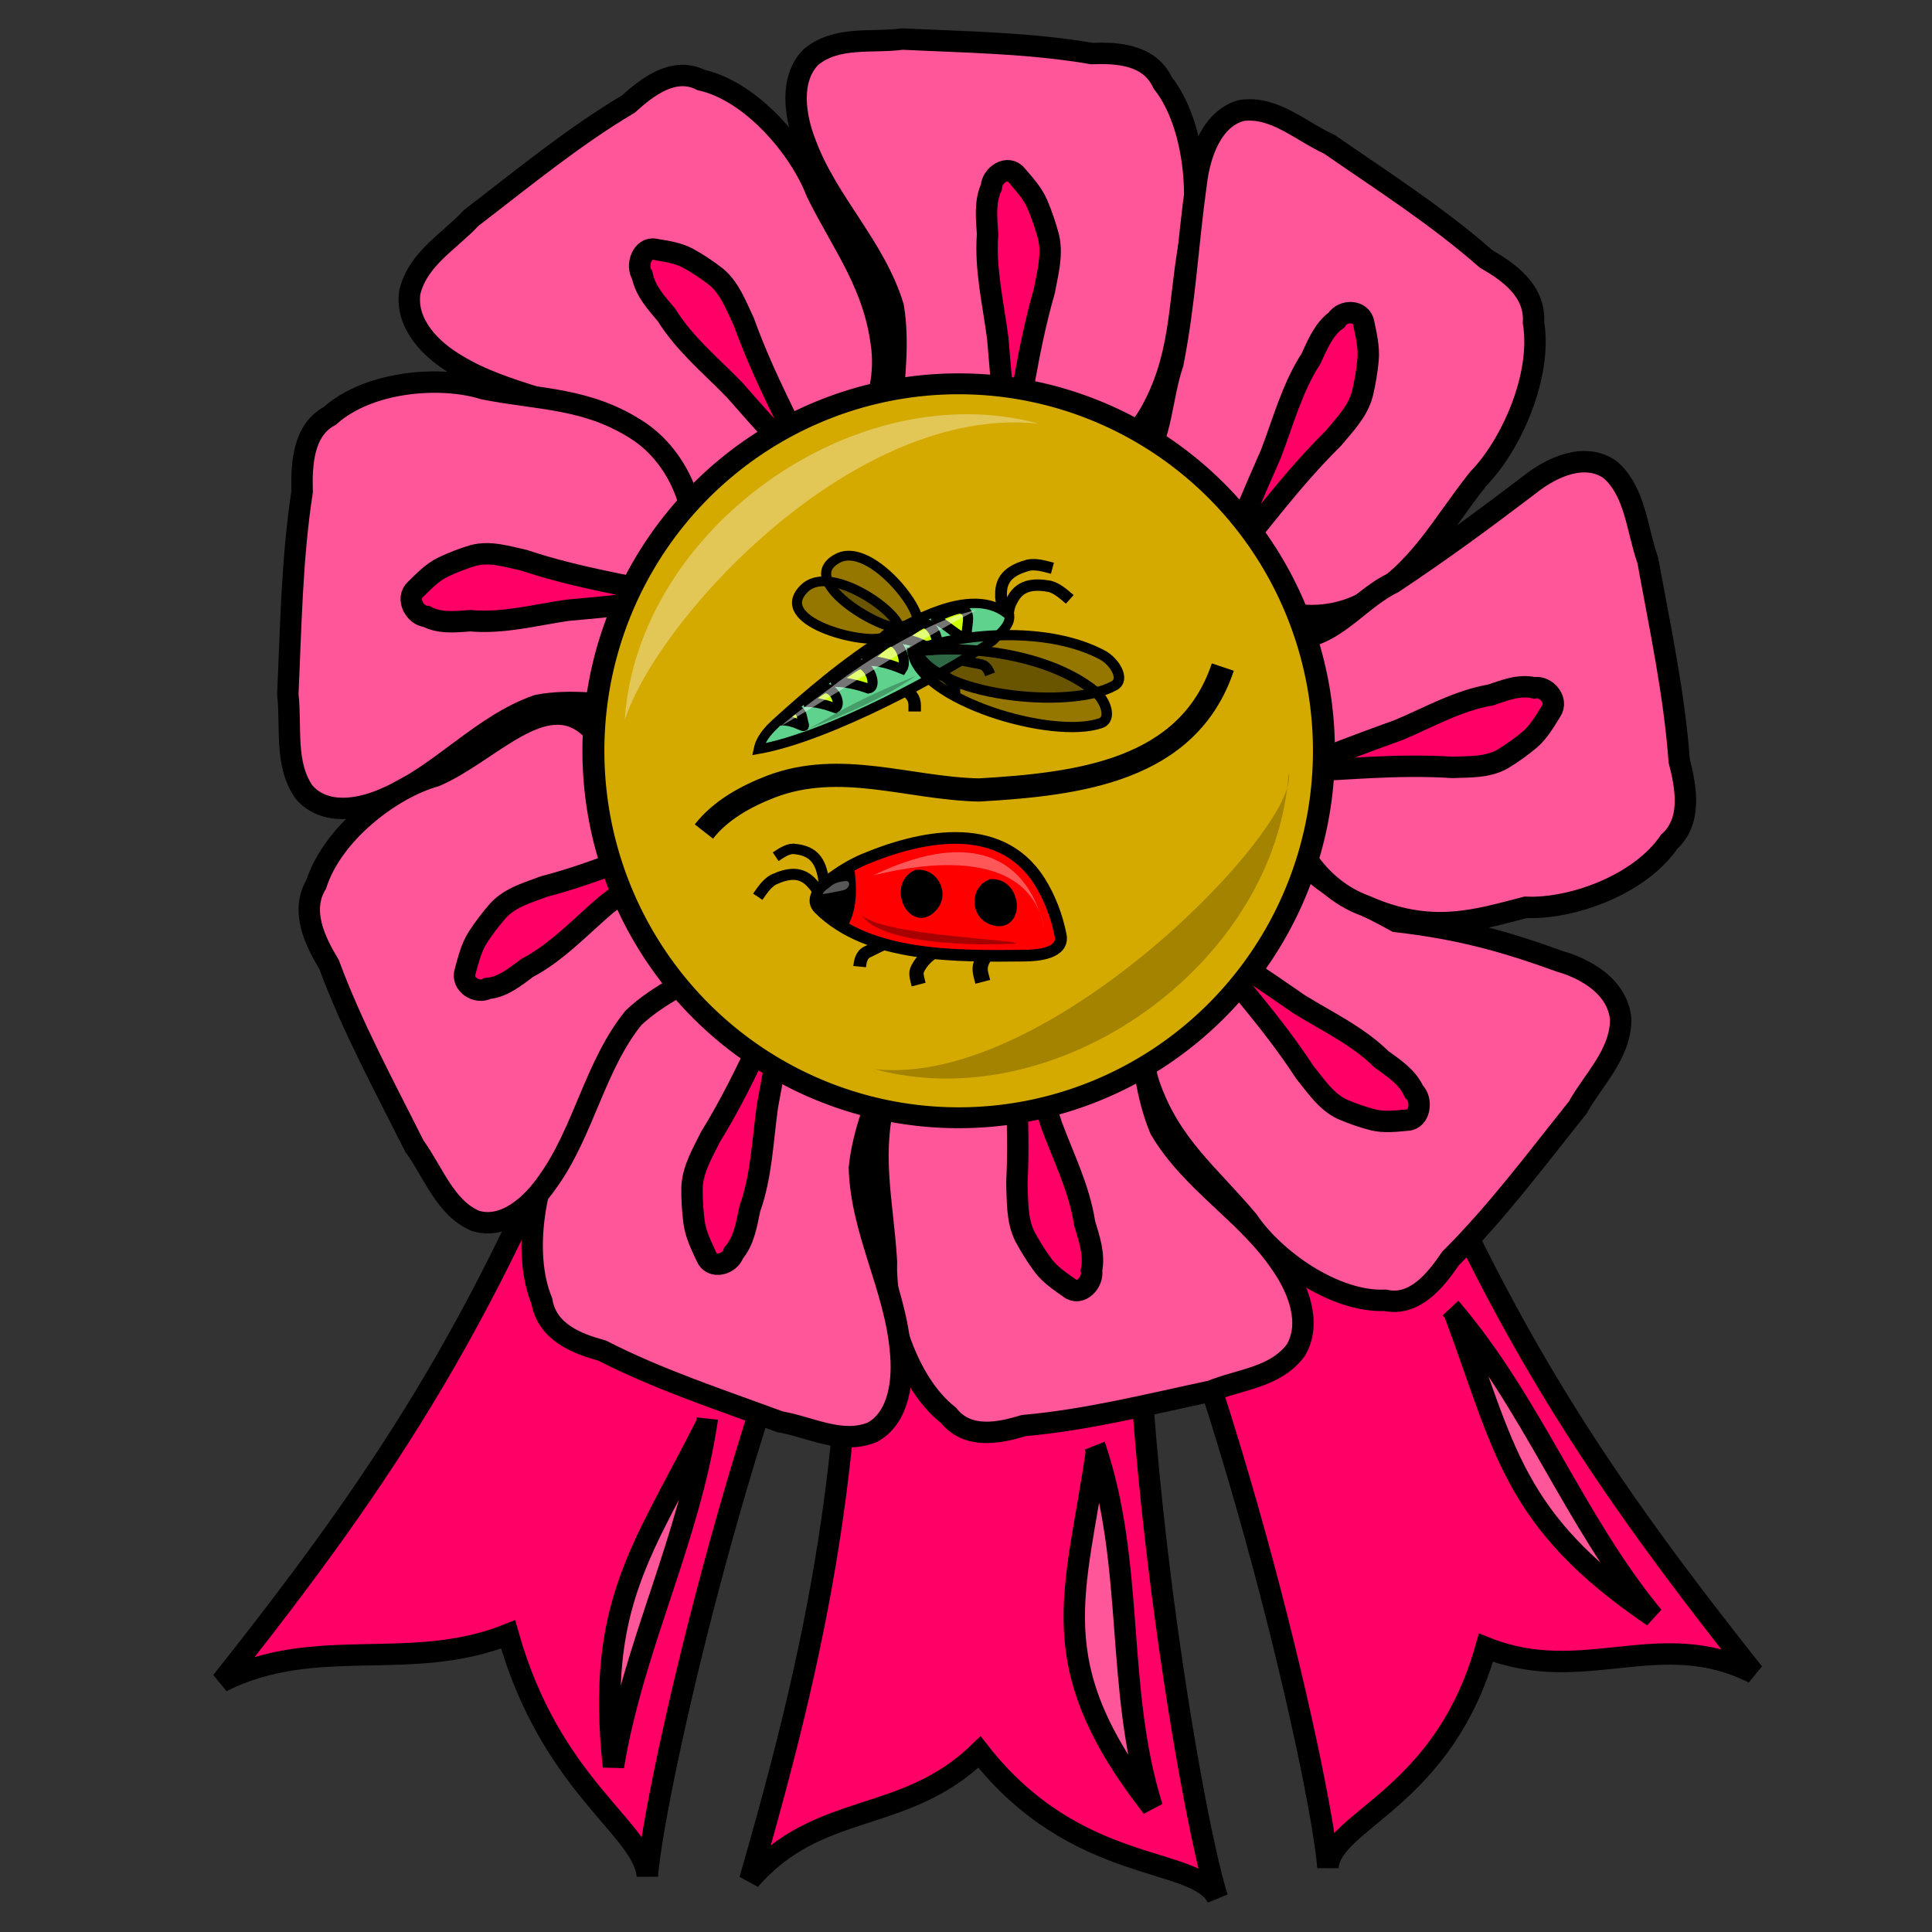 <?xml version="1.0" encoding="UTF-8" standalone="no"?>
<!-- Created with Inkscape (http://www.inkscape.org/) -->
<svg
   xmlns:dc="http://purl.org/dc/elements/1.1/"
   xmlns:cc="http://creativecommons.org/ns#"
   xmlns:rdf="http://www.w3.org/1999/02/22-rdf-syntax-ns#"
   xmlns:svg="http://www.w3.org/2000/svg"
   xmlns="http://www.w3.org/2000/svg"
   xmlns:sodipodi="http://sodipodi.sourceforge.net/DTD/sodipodi-0.dtd"
   xmlns:inkscape="http://www.inkscape.org/namespaces/inkscape"
   width="250"
   height="250"
   id="svg2"
   sodipodi:version="0.32"
   inkscape:version="0.46"
   sodipodi:docname="dividelevelspecialaward.svg"
   inkscape:output_extension="org.inkscape.output.svg.inkscape"
   inkscape:export-filename="P:\pidgey2\data\images\marrowlevelspecialaward.png"
   inkscape:export-xdpi="92.160004"
   inkscape:export-ydpi="92.160004"
   version="1.0">
  <rect width="100%" height="100%" fill="#333333" stroke="none"/>
  <defs
     id="defs4">
    <inkscape:perspective
       sodipodi:type="inkscape:persp3d"
       inkscape:vp_x="0 : 125 : 1"
       inkscape:vp_y="0 : 1000 : 0"
       inkscape:vp_z="250 : 125 : 1"
       inkscape:persp3d-origin="125 : 83.333333 : 1"
       id="perspective3645" />
  </defs>
  <sodipodi:namedview
     id="base"
     pagecolor="#cb90ff"
     bordercolor="#666666"
     borderopacity="1.0"
     gridtolerance="10000"
     guidetolerance="10"
     objecttolerance="10"
     inkscape:pageopacity="0"
     inkscape:pageshadow="2"
     inkscape:zoom="3.4223968"
     inkscape:cx="161.27821"
     inkscape:cy="146.57948"
     inkscape:document-units="px"
     inkscape:current-layer="layer1"
     showgrid="false"
     inkscape:window-width="1680"
     inkscape:window-height="994"
     inkscape:window-x="0"
     inkscape:window-y="22" />
  <g
     inkscape:label="Layer 1"
     inkscape:groupmode="layer"
     id="layer1">
    <path
       style="opacity:1;fill:#ff0066;fill-opacity:1;stroke:#000000;stroke-width:2.769;stroke-miterlimit:4;stroke-dasharray:none;stroke-opacity:1"
       d="M 110.321,143.903 C 111.216,185.95 106.768,209.482 97.027,243.254 C 105.963,232.945 116.958,236.205 126.745,226.714 C 139.34,242.807 154.692,240.036 157.531,245.567 C 153.931,234.372 144.046,175.659 147.789,142.103 C 142.756,143.524 115.172,141.972 110.321,143.903 z"
       id="path3306"
       sodipodi:nodetypes="cccccc"
       inkscape:transform-center-x="4.4505107"
       inkscape:transform-center-y="7.6872443" />
    <path
       style="opacity:1;fill:#ff0066;fill-opacity:1;stroke:#000000;stroke-width:2.769;stroke-miterlimit:4;stroke-dasharray:none;stroke-opacity:1"
       d="M 78.757,130.765 C 63.598,169.994 50.536,190.068 28.684,217.599 C 40.87,211.463 53.089,216.546 65.749,211.489 C 71.28,231.163 83.242,236.549 83.765,242.744 C 84.692,231.022 97.874,172.96 114.096,143.348 C 108.9,142.748 83.978,130.825 78.757,130.765 z"
       id="path3304"
       sodipodi:nodetypes="cccccc" />
    <path
       style="opacity:1;fill:#ff0066;fill-opacity:1;stroke:#000000;stroke-width:2.769;stroke-miterlimit:4;stroke-dasharray:none;stroke-opacity:1"
       d="M 176.842,129.651 C 192.002,168.881 205.064,188.954 226.915,216.485 C 214.73,210.349 204.938,218.264 192.278,213.207 C 186.748,232.881 172.358,235.435 171.834,241.631 C 170.907,229.908 157.725,171.846 141.504,142.234 C 146.699,141.634 171.621,129.711 176.842,129.651 z"
       id="path3274"
       sodipodi:nodetypes="cccccc" />
    <path
       style="fill:#ff5599;fill-opacity:1;stroke:#000000;stroke-width:2.769;stroke-miterlimit:4;stroke-dasharray:none;stroke-opacity:1"
       d="M 87.898,67.289 C 85.499,63.426 83.292,59.268 80.018,56.173 C 73.626,51.644 65.58,51.243 58.977,47.144 C 55.874,45.316 52.45,42 53.022,37.843 C 54.073,33.434 58.198,31.219 60.982,28.191 C 67.641,23.095 74.151,17.72 81.32,13.453 C 83.888,11.135 87.251,8.601 90.727,10.354 C 97.193,11.784 103.482,19.132 105.677,24.905 C 109.134,31.881 113.262,36.925 114.145,45.231 C 114.856,52.559 110.55,60.202 103.84,62.32 C 100.216,63.141 91.266,67.995 87.898,67.289 z"
       id="path3173"
       sodipodi:nodetypes="ccccccccccc" />
    <path
       style="fill:#ff0066;fill-opacity:1;stroke:#000000;stroke-width:2.769;stroke-miterlimit:4;stroke-dasharray:none;stroke-opacity:1"
       d="M 95.037,50.441 C 92.011,47.319 88.595,44.54 86.246,40.753 C 84.972,39.237 83.515,37.696 83.108,35.624 C 82.243,34.337 83.129,31.908 84.774,32.266 C 86.225,32.52 87.734,32.71 89.073,33.441 C 90.314,34.128 91.508,34.922 92.64,35.799 C 94.431,37.271 95.275,39.595 96.267,41.684 C 101.557,56.401 111.747,69.474 95.037,50.441 z"
       id="path3175"
       sodipodi:nodetypes="cccccccc" />
    <path
       style="fill:#ff5599;fill-opacity:1;stroke:#000000;stroke-width:2.769;stroke-miterlimit:4;stroke-dasharray:none;stroke-opacity:1"
       d="M 115.351,53.596 C 115.696,48.972 116.363,44.243 115.577,39.644 C 113.169,31.853 107.077,26.213 104.254,18.622 C 102.871,15.132 102.095,10.259 104.945,7.371 C 108.317,4.601 112.839,5.59 116.776,5.052 C 124.953,5.453 133.174,5.537 141.272,6.928 C 144.63,6.805 148.737,7.039 150.456,10.718 C 154.713,16.121 155.413,26.058 153.803,32.048 C 152.491,39.82 152.823,46.516 148.72,53.63 C 145.047,59.859 137.249,63.017 130.751,60.241 C 127.429,58.488 117.591,56.379 115.351,53.596 z"
       id="path3192"
       sodipodi:nodetypes="ccccccccccc" />
    <path
       style="fill:#ff0066;fill-opacity:1;stroke:#000000;stroke-width:2.769;stroke-miterlimit:4;stroke-dasharray:none;stroke-opacity:1"
       d="M 129.106,43.742 C 128.53,39.285 127.45,34.841 127.791,30.309 C 127.665,28.274 127.41,26.098 128.286,24.201 C 128.351,22.617 130.449,21.294 131.536,22.664 C 132.53,23.824 133.606,24.972 134.236,26.433 C 134.815,27.794 135.294,29.208 135.678,30.647 C 136.235,32.99 135.557,35.374 135.13,37.673 C 130.788,52.741 131.247,69.761 129.106,43.742 z"
       id="path3194"
       sodipodi:nodetypes="cccccccc" />
    <path
       style="fill:#ff5599;fill-opacity:1;stroke:#000000;stroke-width:2.769;stroke-miterlimit:4;stroke-dasharray:none;stroke-opacity:1"
       d="M 147.933,59.83 C 150.407,56.022 150.289,51.404 151.774,47.007 C 153.36,38.979 153.672,31.714 154.806,23.634 C 155.254,19.873 156.876,15.246 160.698,14.288 C 164.914,13.714 168.355,17.006 172.009,18.665 C 178.884,23.421 185.945,27.927 192.287,33.496 C 195.245,35.201 198.682,37.618 198.436,41.723 C 199.571,48.686 195.499,57.647 191.289,61.954 C 186.499,67.96 183.634,73.923 176.743,77.855 C 170.637,81.255 162.415,79.778 158.109,73.876 C 156.063,70.57 148.557,63.443 147.933,59.83 z"
       id="path3196"
       sodipodi:nodetypes="ccccccccccc"
       inkscape:transform-center-x="-6.4296171"
       inkscape:transform-center-y="3.7300059" />
    <path
       style="fill:#ff0066;fill-opacity:1;stroke:#000000;stroke-width:2.769;stroke-miterlimit:4;stroke-dasharray:none;stroke-opacity:1"
       d="M 164.452,58.736 C 166.052,54.576 167.211,50.154 169.637,46.423 C 170.487,44.598 171.29,42.581 172.94,41.414 C 173.741,40.08 176.176,40.07 176.471,41.839 C 176.783,43.377 177.173,44.949 177.03,46.55 C 176.888,48.039 176.637,49.519 176.292,50.968 C 175.671,53.293 173.963,54.987 172.512,56.742 C 161.67,67.417 154.057,82.367 164.452,58.736 z"
       id="path3198"
       sodipodi:nodetypes="cccccccc"
       inkscape:transform-center-x="-2.3778743"
       inkscape:transform-center-y="10.528354" />
    <path
       style="fill:#ff5599;fill-opacity:1;stroke:#000000;stroke-width:2.769;stroke-miterlimit:4;stroke-dasharray:none;stroke-opacity:1"
       d="M 82.582,91.573 C 78.264,91.184 73.849,90.45 69.55,91.273 C 62.262,93.819 56.968,100.317 49.866,103.307 C 46.599,104.773 42.044,105.584 39.358,102.521 C 36.784,98.899 37.727,94.063 37.241,89.847 C 37.649,81.095 37.762,72.295 39.095,63.632 C 38.994,60.037 39.229,55.641 42.673,53.816 C 47.738,49.281 57.024,48.574 62.613,50.322 C 69.867,51.758 76.123,51.43 82.752,55.852 C 88.556,59.81 91.473,68.171 88.853,75.115 C 87.202,78.664 85.192,89.187 82.582,91.573 z"
       id="path3200"
       sodipodi:nodetypes="ccccccccccc"
       inkscape:transform-center-x="-3.2987788"
       inkscape:transform-center-y="-5.544981" />
    <path
       style="fill:#ff0066;fill-opacity:1;stroke:#000000;stroke-width:2.769;stroke-miterlimit:4;stroke-dasharray:none;stroke-opacity:1"
       d="M 73.434,78.969 C 69.269,79.567 65.112,80.705 60.88,80.321 C 58.979,80.447 56.945,80.711 55.176,79.765 C 53.697,79.69 52.47,77.438 53.754,76.281 C 54.842,75.222 55.919,74.074 57.286,73.406 C 58.56,72.792 59.883,72.285 61.228,71.88 C 63.419,71.293 65.644,72.029 67.79,72.495 C 81.848,77.205 97.748,76.784 73.434,78.969 z"
       id="path3202"
       sodipodi:nodetypes="cccccccc"
       inkscape:transform-center-x="-8.2443511"
       inkscape:transform-center-y="-7.9226318" />
    <path
       style="fill:#ff5599;fill-opacity:1;stroke:#000000;stroke-width:2.769;stroke-miterlimit:4;stroke-dasharray:none;stroke-opacity:1"
       d="M 169.278,112.256 C 172.47,115.392 176.794,117.078 180.665,119.244 C 188.743,120.164 194.684,121.798 201.861,124.406 C 205.283,125.387 209.349,127.729 209.723,131.912 C 209.688,136.462 206.178,139.669 204.152,143.323 C 198.826,149.977 193.706,156.863 187.7,162.842 C 185.725,165.751 183.026,169.073 179.259,168.261 C 172.661,168.53 164.912,163.007 161.491,157.963 C 156.574,152.075 151.439,148.236 148.724,140.397 C 146.396,133.464 148.868,124.941 154.909,121.165 C 158.244,119.439 165.85,112.434 169.278,112.256 z"
       id="path3204"
       sodipodi:nodetypes="ccccccccccc" />
    <path
       style="fill:#ff0066;fill-opacity:1;stroke:#000000;stroke-width:2.769;stroke-miterlimit:4;stroke-dasharray:none;stroke-opacity:1"
       d="M 168.073,129.926 C 171.709,132.182 175.647,134.005 178.774,137.08 C 180.35,138.226 182.11,139.349 182.968,141.256 C 184.095,142.285 183.778,144.87 182.101,144.944 C 180.635,145.069 179.128,145.271 177.664,144.905 C 176.306,144.555 174.969,144.09 173.674,143.529 C 171.605,142.558 170.266,140.519 168.836,138.744 C 160.41,125.81 147.593,115.727 168.073,129.926 z"
       id="path3206"
       sodipodi:nodetypes="cccccccc" />
    <path
       style="fill:#ff5599;fill-opacity:1;stroke:#000000;stroke-width:2.769;stroke-miterlimit:4;stroke-dasharray:none;stroke-opacity:1"
       d="M 147.227,132.514 C 147.925,137.092 148.334,141.854 150.126,146.119 C 154.206,153.065 161.382,156.981 165.82,163.628 C 167.943,166.663 169.786,171.195 167.664,174.73 C 165.009,178.283 160.398,178.482 156.695,180.012 C 148.666,181.718 140.666,183.742 132.491,184.466 C 129.259,185.445 125.219,186.271 122.727,183.139 C 117.386,178.984 114.485,169.514 114.709,163.286 C 114.245,155.404 112.426,148.988 114.819,141.03 C 116.994,134.04 123.859,128.976 130.788,130.007 C 134.406,130.858 144.43,130.385 147.227,132.514 z"
       id="path3208"
       sodipodi:nodetypes="ccccccccccc" />
    <path
       style="fill:#ff0066;fill-opacity:1;stroke:#000000;stroke-width:2.769;stroke-miterlimit:4;stroke-dasharray:none;stroke-opacity:1"
       d="M 136.075,145.605 C 137.63,149.785 139.672,153.824 140.354,158.311 C 140.931,160.254 141.665,162.302 141.238,164.368 C 141.53,165.923 139.789,167.745 138.427,166.693 C 137.203,165.821 135.901,164.983 134.963,163.726 C 134.097,162.552 133.315,161.302 132.621,160.004 C 131.556,157.871 131.681,155.382 131.582,153.041 C 132.429,137.298 128.179,120.891 136.075,145.605 z"
       id="path3210"
       sodipodi:nodetypes="cccccccc" />
    <path
       style="fill:#ff5599;fill-opacity:1;stroke:#000000;stroke-width:2.769;stroke-miterlimit:4;stroke-dasharray:none;stroke-opacity:1"
       d="M 115.099,137.842 C 113.548,142.173 111.66,146.508 111.202,151.158 C 111.456,159.359 115.813,166.611 116.518,174.746 C 116.924,178.513 116.383,183.422 112.887,185.331 C 108.921,186.969 104.844,184.653 100.925,183.979 C 93.187,181.122 85.324,178.556 77.921,174.773 C 74.668,173.876 70.79,172.41 70.111,168.361 C 67.453,161.891 69.403,152.147 72.528,146.887 C 75.836,139.829 77.284,133.305 83.097,127.721 C 88.265,122.856 96.578,122.184 102.079,126.811 C 104.804,129.497 113.685,134.494 115.099,137.842 z"
       id="path3212"
       sodipodi:nodetypes="ccccccccccc"
       inkscape:transform-center-x="7.6387536"
       inkscape:transform-center-y="-3.6444301" />
    <path
       style="fill:#ff0066;fill-opacity:1;stroke:#000000;stroke-width:2.769;stroke-miterlimit:4;stroke-dasharray:none;stroke-opacity:1"
       d="M 99.305,143.137 C 98.681,147.585 98.545,152.176 97.022,156.42 C 96.606,158.409 96.277,160.574 94.935,162.129 C 94.456,163.63 92.094,164.264 91.413,162.621 C 90.766,161.208 90.036,159.782 89.817,158.19 C 89.621,156.709 89.534,155.207 89.545,153.712 C 89.629,151.295 90.908,149.213 91.925,147.137 C 100.065,133.994 104.115,117.529 99.305,143.137 z"
       id="path3214"
       sodipodi:nodetypes="cccccccc"
       inkscape:transform-center-x="5.4401982"
       inkscape:transform-center-y="-9.8402252" />
    <path
       style="fill:#ff5599;fill-opacity:1;stroke:#000000;stroke-width:2.769;stroke-miterlimit:4;stroke-dasharray:none;stroke-opacity:1"
       d="M 168.818,82.467 C 173.098,81.739 176.297,77.301 180.288,75.401 C 186.794,71.063 191.733,67.416 197.961,62.693 C 200.805,60.433 205.046,58.479 208.339,60.764 C 211.648,63.621 211.814,68.558 213.228,72.528 C 214.788,81.13 216.646,89.703 217.289,98.456 C 218.19,101.921 218.944,106.249 216.009,108.903 C 212.105,114.604 203.247,117.669 197.43,117.404 C 191.136,119.015 185.217,121.023 176.64,117.194 C 170.119,114.838 165.417,107.468 166.409,100.054 C 167.218,96.185 166.818,85.453 168.818,82.467 z"
       id="path3216"
       sodipodi:nodetypes="ccccccccccc"
       inkscape:transform-center-x="0.5660728"
       inkscape:transform-center-y="4.2188502" />
    <path
       style="fill:#ff0066;fill-opacity:1;stroke:#000000;stroke-width:2.769;stroke-miterlimit:4;stroke-dasharray:none;stroke-opacity:1"
       d="M 181.002,94.46 C 184.912,92.812 188.694,90.643 192.888,89.931 C 194.706,89.322 196.622,88.544 198.551,89.01 C 200.004,88.703 201.698,90.576 200.711,92.029 C 199.891,93.336 199.102,94.725 197.925,95.725 C 196.824,96.647 195.653,97.479 194.438,98.216 C 192.442,99.348 190.117,99.203 187.929,99.3 C 173.227,98.328 157.882,102.81 181.002,94.46 z"
       id="path3218"
       sodipodi:nodetypes="cccccccc"
       inkscape:transform-center-x="6.3299937"
       inkscape:transform-center-y="8.1100064" />
    <path
       style="fill:#ff5599;fill-opacity:1;stroke:#000000;stroke-width:2.769;stroke-miterlimit:4;stroke-dasharray:none;stroke-opacity:1"
       d="M 93.296,124.756 C 89.409,126.805 85.272,128.612 81.984,131.69 C 76.965,137.892 75.557,146.381 70.91,152.863 C 68.816,155.921 65.303,159.129 61.527,157.986 C 57.577,156.303 56.057,151.638 53.61,148.293 C 49.746,140.568 45.606,132.965 42.577,124.805 C 40.76,121.78 38.845,117.884 40.918,114.42 C 43.074,107.739 50.691,102.01 56.322,100.424 C 63.305,97.451 70.342,88.813 76.243,94.051 C 83.123,94.241 89.648,99.796 90.746,107.192 C 91.04,111.145 94.384,121.272 93.296,124.756 z"
       id="path3220"
       sodipodi:nodetypes="ccccccccccc"
       inkscape:transform-center-x="2.6226525"
       inkscape:transform-center-y="-3.9246312" />
    <path
       style="fill:#ff0066;fill-opacity:1;stroke:#000000;stroke-width:2.769;stroke-miterlimit:4;stroke-dasharray:none;stroke-opacity:1"
       d="M 78.348,117.151 C 75.066,119.961 72.052,123.23 68.241,125.235 C 66.672,126.392 65.057,127.741 63.086,127.906 C 61.781,128.658 59.646,127.405 60.189,125.705 C 60.611,124.197 60.981,122.62 61.831,121.292 C 62.628,120.064 63.517,118.899 64.475,117.81 C 66.07,116.098 68.331,115.501 70.394,114.717 C 84.709,110.997 98.132,101.863 78.348,117.151 z"
       id="path3222"
       sodipodi:nodetypes="cccccccc"
       inkscape:transform-center-x="-3.4139144"
       inkscape:transform-center-y="-9.824667" />
    <path
       sodipodi:type="arc"
       style="fill:#d4aa00;fill-opacity:1;stroke:#000000;stroke-width:2.222;stroke-miterlimit:4;stroke-dasharray:none;stroke-opacity:1"
       id="path3262"
       sodipodi:cx="145.24794"
       sodipodi:cy="104.75207"
       sodipodi:rx="36.983471"
       sodipodi:ry="39.049587"
       d="M 182.231,104.752 A 36.983,39.05 0 1 1 108.264,104.752 A 36.983,39.05 0 1 1 182.231,104.752 z"
       transform="matrix(1.278,0,0,1.216,-61.576,-30.227)" />
    <path
       style="opacity:1;fill:#ff5599;fill-opacity:1;stroke:#000000;stroke-width:2.769;stroke-miterlimit:4;stroke-dasharray:none;stroke-opacity:1"
       d="M 91.524,183.614 C 89.238,199.19 81.924,213.085 79.375,228.577 C 77.119,207.556 83.127,200.672 91.398,184.303 C 91.462,184.079 91.507,183.848 91.524,183.614 z"
       id="path3308"
       sodipodi:nodetypes="cccc" />
    <path
       style="opacity:1;fill:#ff5599;fill-opacity:1;stroke:#000000;stroke-width:2.769;stroke-miterlimit:4;stroke-dasharray:none;stroke-opacity:1"
       d="M 141.68,187.134 C 146.925,202.539 144.26,218.418 149.093,233.851 C 134.578,215.225 139.218,206.392 141.878,187.825 C 141.846,187.591 141.783,187.358 141.68,187.134 z"
       id="path3317"
       sodipodi:nodetypes="cccc" />
    <path
       style="opacity:1;fill:#ff5599;fill-opacity:1;stroke:#000000;stroke-width:2.769;stroke-miterlimit:4;stroke-dasharray:none;stroke-opacity:1"
       d="M 187.735,169.3 C 198.279,181.615 203.634,196.714 213.91,209.178 C 195.578,196.722 194.756,187.382 188.183,169.864 C 188.055,169.662 187.907,169.471 187.735,169.3 z"
       id="path3319"
       sodipodi:nodetypes="cccc" />
    <path
       style="opacity:1;fill:#ffffff;fill-opacity:0.337;stroke:none;stroke-width:2;stroke-miterlimit:4;stroke-dasharray:none;stroke-opacity:1"
       d="M 134.417,54.822 C 110.652,48.365 82.463,68.469 80.841,93.181 C 85.124,80.01 110.498,52.277 134.417,54.822 z"
       id="path4398"
       sodipodi:nodetypes="ccc" />
    <path
       style="opacity:1;fill:#000000;fill-opacity:0.227;stroke:none;stroke-width:2;stroke-miterlimit:4;stroke-dasharray:none;stroke-opacity:1"
       d="M 113.174,138.347 C 136.939,144.804 165.128,124.699 166.749,99.988 C 168.434,106.773 135.858,140.844 113.174,138.347 z"
       id="path4403"
       sodipodi:nodetypes="ccc" />
    <g
       id="g2770"
       transform="matrix(0.652,0,0,0.632,40.834,21.555)">
      <path
         sodipodi:nodetypes="cccc"
         id="path3223"
         d="M 136.934,91.627 C 136.587,90.328 135.956,89.062 136.048,87.684 C 135.929,83.977 138.3,82.516 141.502,81.597 C 143.125,81.311 144.692,81.831 146.243,82.239"
         style="opacity:1;fill:none;fill-opacity:1;stroke:#000000;stroke-width:2.339;stroke-miterlimit:4;stroke-dasharray:none;stroke-opacity:1" />
      <path
         sodipodi:nodetypes="cccc"
         id="path2792"
         d="M 137.185,92.925 C 137.447,91.606 137.439,90.192 138.131,88.995 C 139.662,85.618 142.434,85.354 145.713,85.943 C 147.295,86.404 148.471,87.563 149.683,88.614"
         style="opacity:1;fill:none;fill-opacity:1;stroke:#000000;stroke-width:2.339;stroke-miterlimit:4;stroke-dasharray:none;stroke-opacity:1" />
      <path
         id="path3245"
         d="M 124.708,100.686 C 126.648,100.752 129.754,101.426 132.11,101.93 C 133.193,102.162 133.642,103.375 133.873,103.966"
         style="opacity:1;fill:none;fill-opacity:1;stroke:#000000;stroke-width:2.085;stroke-miterlimit:4;stroke-dasharray:none;stroke-opacity:1" />
      <path
         id="path3247"
         d="M 123.284,103.618 C 124.517,104.029 125.71,104.845 126.453,105.836 C 126.842,106.355 126.77,107.569 126.77,108.213"
         style="opacity:1;fill:none;fill-opacity:1;stroke:#000000;stroke-width:2.339;stroke-miterlimit:4;stroke-dasharray:none;stroke-opacity:1" />
      <path
         id="path3249"
         d="M 117.461,107.273 C 117.962,108.176 118.905,108.518 118.905,110.397 C 118.905,110.788 118.905,111.178 118.905,111.569"
         style="opacity:1;fill:none;fill-opacity:1;stroke:#000000;stroke-width:2.479;stroke-miterlimit:4;stroke-dasharray:none;stroke-opacity:1" />
      <path
         sodipodi:nodetypes="cccc"
         id="path3205"
         d="M 112.503,96.446 C 108.379,97.859 90.307,93.054 97.037,86.346 C 103.204,80.233 121.577,95.72 114.005,95.629 C 113.274,95.429 113.016,96.046 112.503,96.446 z"
         style="opacity:1;fill:#000000;fill-opacity:0.297;stroke:#000000;stroke-width:2;stroke-miterlimit:4;stroke-dasharray:none;stroke-opacity:1" />
      <path
         sodipodi:nodetypes="cccc"
         id="path3211"
         d="M 115.83,94.471 C 111.497,94.609 95.412,84.65 103.643,80.199 C 111.176,76.153 124.734,96.457 117.488,94.131 C 116.839,93.722 116.428,94.239 115.83,94.471 z"
         style="opacity:1;fill:#000000;fill-opacity:0.297;stroke:#000000;stroke-width:2;stroke-miterlimit:4;stroke-dasharray:none;stroke-opacity:1" />
      <path
         sodipodi:nodetypes="ccccc"
         id="path2423"
         d="M 92.759,112.672 C 90.929,114.371 88.477,116.444 87.907,119.301 C 101.814,116.773 124.868,103.82 134.392,97.083 C 135.682,95.696 137.864,94.058 137.717,91.977 C 126.741,81.753 100.957,105.068 92.759,112.672 z"
         style="opacity:1;fill:#5fd38d;fill-opacity:1;stroke:#000000;stroke-width:1.92;stroke-miterlimit:4;stroke-dasharray:none;stroke-opacity:1" />
      <path
         sodipodi:nodetypes="cccc"
         id="path3224"
         d="M 115.699,96.65 C 118.159,96.714 120.398,97.8 122.427,98.939 C 124.256,98.603 123.154,94.073 120.701,93.402 C 118.855,94.263 117.402,95.6 115.699,96.65 z"
         style="opacity:1;fill:#ccff00;fill-opacity:1;stroke:#000000;stroke-width:2.109;stroke-miterlimit:4;stroke-dasharray:none;stroke-opacity:1" />
      <path
         sodipodi:nodetypes="ccsc"
         id="path3197"
         d="M 119.172,98.91 C 129.916,95.139 145.971,94.388 156.162,100.01 C 158.565,101.327 160.738,104.979 158.537,106.256 C 149.735,111.36 122.482,108.393 119.172,98.91 z"
         style="opacity:1;fill:#000000;fill-opacity:0.297;stroke:#000000;stroke-width:2.09;stroke-miterlimit:4;stroke-dasharray:none;stroke-opacity:1" />
      <path
         sodipodi:nodetypes="ccsc"
         id="path3201"
         d="M 118.49,99.383 C 129.75,97.692 145.662,99.964 154.618,107.396 C 156.732,109.14 158.182,113.135 155.78,113.976 C 146.178,117.34 119.964,109.318 118.49,99.383 z"
         style="opacity:1;fill:#000000;fill-opacity:0.297;stroke:#000000;stroke-width:2.09;stroke-miterlimit:4;stroke-dasharray:none;stroke-opacity:1" />
      <path
         sodipodi:nodetypes="ccccc"
         id="path3213"
         d="M 92.309,113.441 C 93.76,113.341 95.147,113.854 96.454,114.449 C 97.102,114.772 96.983,114.547 96.79,113.777 C 96.434,112.141 96.421,111.364 94.998,111.088 C 94.018,111.773 93.206,112.672 92.309,113.441 z"
         style="opacity:1;fill:#ccff00;fill-opacity:1;stroke:#000000;stroke-width:2;stroke-miterlimit:4;stroke-dasharray:none;stroke-opacity:1" />
      <path
         sodipodi:nodetypes="cccc"
         id="path3215"
         d="M 96.937,109.662 C 99.071,109.514 101.177,110.152 103.166,110.879 C 104.362,110.144 103.158,106.768 100.978,106.821 C 99.498,107.576 98.318,108.774 96.937,109.662 z"
         style="opacity:1;fill:#ccff00;fill-opacity:1;stroke:#000000;stroke-width:2;stroke-miterlimit:4;stroke-dasharray:none;stroke-opacity:1" />
      <path
         sodipodi:nodetypes="cccc"
         id="path3217"
         d="M 102.445,105.551 C 104.75,105.39 107.581,106.09 109.724,106.888 C 111.598,106.579 109.966,101.926 107.923,101.871 C 106.29,102.667 103.983,104.637 102.445,105.551 z"
         style="opacity:1;fill:#ccff00;fill-opacity:1;stroke:#000000;stroke-width:2;stroke-miterlimit:4;stroke-dasharray:none;stroke-opacity:1" />
      <path
         sodipodi:nodetypes="cccc"
         id="path3221"
         d="M 108.87,101.229 C 111.462,101.057 114.049,101.868 116.42,102.884 C 117.535,101.198 115.688,96.706 113.767,97.368 C 111.902,98.358 110.61,100.09 108.87,101.229 z"
         style="opacity:1;fill:#ccff00;fill-opacity:1;stroke:#000000;stroke-width:2;stroke-miterlimit:4;stroke-dasharray:none;stroke-opacity:1" />
      <path
         sodipodi:nodetypes="cccc"
         id="path3226"
         d="M 122.264,92.564 C 124.483,92.561 128.966,98.242 129.232,95.573 C 129.254,93.55 130.396,90.839 127.793,90.521 C 125.858,90.928 124.129,91.926 122.264,92.564 z"
         style="opacity:1;fill:#ccff00;fill-opacity:1;stroke:#000000;stroke-width:2;stroke-miterlimit:4;stroke-dasharray:none;stroke-opacity:1" />
      <path
         sodipodi:nodetypes="cccc"
         id="path3228"
         d="M 131.182,90.811 C 122.75,92.558 110.899,100.076 103.994,105.319 C 100.103,108.461 96.008,111.231 92.317,114.592 C 104.08,107.634 118.346,97.574 131.182,90.811 z"
         style="opacity:1;fill:#ffffff;fill-opacity:0.459;stroke:none;stroke-width:2;stroke-miterlimit:4;stroke-dasharray:none;stroke-opacity:1" />
      <path
         sodipodi:nodetypes="ccc"
         id="path3232"
         d="M 94.535,116.476 C 101.51,113.989 101.501,111.691 119.156,104.259 C 111.988,109.487 102.366,113.321 94.535,116.476 z"
         style="opacity:1;fill:#000000;fill-opacity:0.256;stroke:none;stroke-width:2;stroke-miterlimit:4;stroke-dasharray:none;stroke-opacity:1" />
    </g>
    <g
       id="g2810"
       transform="matrix(-0.633,0.164,0.158,0.612,177.287,37.735)">
      <path
         sodipodi:nodetypes="cccc"
         id="path2825"
         d="M 134.424,91.128 C 134.147,89.792 133.643,88.491 133.717,87.073 C 133.622,83.262 135.512,81.759 138.065,80.814 C 139.359,80.52 140.609,81.056 141.845,81.474"
         style="opacity:1;fill:none;fill-opacity:1;stroke:#000000;stroke-width:2.118;stroke-miterlimit:4;stroke-dasharray:none;stroke-opacity:1" />
      <path
         sodipodi:nodetypes="cccc"
         id="path2827"
         d="M 135.159,92.649 C 135.413,91.374 135.405,90.007 136.074,88.851 C 137.556,85.587 140.239,85.332 143.413,85.901 C 144.944,86.346 146.083,87.467 147.256,88.482"
         style="opacity:1;fill:none;fill-opacity:1;stroke:#000000;stroke-width:2.262;stroke-miterlimit:4;stroke-dasharray:none;stroke-opacity:1" />
      <path
         id="path2829"
         d="M 120.177,103.537 C 122.509,103.618 126.243,104.446 129.076,105.065 C 130.377,105.349 130.918,106.839 131.194,107.565"
         style="opacity:1;fill:none;fill-opacity:1;stroke:#000000;stroke-width:2.533;stroke-miterlimit:4;stroke-dasharray:none;stroke-opacity:1" />
      <path
         id="path2831"
         d="M 116.58,108.513 C 118.062,109.018 119.496,110.02 120.39,111.237 C 120.857,111.874 120.77,113.365 120.77,114.155"
         style="opacity:1;fill:none;fill-opacity:1;stroke:#000000;stroke-width:2.842;stroke-miterlimit:4;stroke-dasharray:none;stroke-opacity:1" />
      <path
         id="path2833"
         d="M 106.617,111.626 C 107.219,112.734 108.353,113.154 108.353,115.462 C 108.353,115.942 108.353,116.421 108.353,116.901"
         style="opacity:1;fill:none;fill-opacity:1;stroke:#000000;stroke-width:3.012;stroke-miterlimit:4;stroke-dasharray:none;stroke-opacity:1" />
      <path
         sodipodi:nodetypes="csssss"
         id="path3298"
         d="M 125.181,86.554 C 113.936,84.854 97.197,85.03 92.538,99.817 C 91.35,103.588 90.92,107.673 91.143,111.682 C 91.352,115.439 96.534,114.507 98.958,113.881 C 111.643,110.606 129.031,106.38 136.075,93.974 C 138.347,89.973 129.075,87.143 125.181,86.554 z"
         style="opacity:1;fill:#ff0000;fill-opacity:1;stroke:#000000;stroke-width:2.384;stroke-miterlimit:4;stroke-dasharray:none;stroke-opacity:1" />
      <path
         sodipodi:nodetypes="cccc"
         id="path3309"
         d="M 128.606,88.165 C 129.044,91.326 129.709,94.611 131.638,97.21 C 137.226,95.76 137.602,90.911 131.987,88.562 C 130.903,88.192 129.744,88.034 128.606,88.165 z"
         style="opacity:1;fill:#000000;fill-opacity:1;stroke:#000000;stroke-width:2.43;stroke-miterlimit:4;stroke-dasharray:none;stroke-opacity:1" />
      <path
         id="path3318"
         d="M 101.968,98.152 C 96.989,99.202 99.072,108.753 103.805,104.58 C 105.904,102.569 104.905,98.617 101.968,98.152 z"
         style="opacity:1;fill:#000000;fill-opacity:1;stroke:#000000;stroke-width:2.43;stroke-miterlimit:4;stroke-dasharray:none;stroke-opacity:1" />
      <path
         id="path3329"
         d="M 115.748,92.488 C 120.727,93.538 118.644,103.088 113.911,98.915 C 111.812,96.904 112.811,92.952 115.748,92.488 z"
         style="opacity:1;fill:#000000;fill-opacity:1;stroke:#000000;stroke-width:2.43;stroke-miterlimit:4;stroke-dasharray:none;stroke-opacity:1" />
      <path
         sodipodi:nodetypes="ccc"
         id="path3331"
         d="M 124.055,90.173 C 105.301,86.299 93.604,92.42 93.888,109.432 C 92.83,90.133 120.159,90.316 124.055,90.173 z"
         style="opacity:1;fill:#ffffff;fill-opacity:0.343;stroke:none;stroke-width:2;stroke-miterlimit:4;stroke-dasharray:none;stroke-opacity:1" />
      <path
         sodipodi:nodetypes="ccc"
         id="path3333"
         d="M 100.317,111.01 C 97.12,111.103 124.966,102.808 128.215,97.521 C 126.08,104.064 109.195,109.065 100.317,111.01 z"
         style="opacity:1;fill:#000000;fill-opacity:0.343;stroke:none;stroke-width:2;stroke-miterlimit:4;stroke-dasharray:none;stroke-opacity:0.297" />
      <path
         id="path3340"
         d="M 134.694,91.274 C 134.178,90.578 133.266,90.487 132.574,90.054 C 131.63,89.664 130.552,89.682 129.575,89.923 C 128.877,90.019 129.029,90.845 129.46,91.182 C 130.015,91.775 130.897,91.54 131.61,91.545 C 132.603,91.439 133.609,91.456 134.596,91.298 C 134.629,91.29 134.661,91.282 134.694,91.274 z"
         style="opacity:1;fill:#ffffff;fill-opacity:0.343;stroke:none;stroke-width:2;stroke-miterlimit:4;stroke-dasharray:none;stroke-opacity:0.297" />
    </g>
    <path
       style="opacity:1;fill:none;fill-opacity:0.18;stroke:#000000;stroke-width:3;stroke-miterlimit:4;stroke-dasharray:none;stroke-opacity:1"
       d="M 91.085,107.6 C 93.266,104.809 96.548,103.026 99.803,101.769 C 108.819,98.367 117.64,102.034 126.677,102.222 C 139.626,101.476 153.733,99.743 158.234,86.319"
       id="path2842"
       sodipodi:nodetypes="cccc" />
  </g>
</svg>
